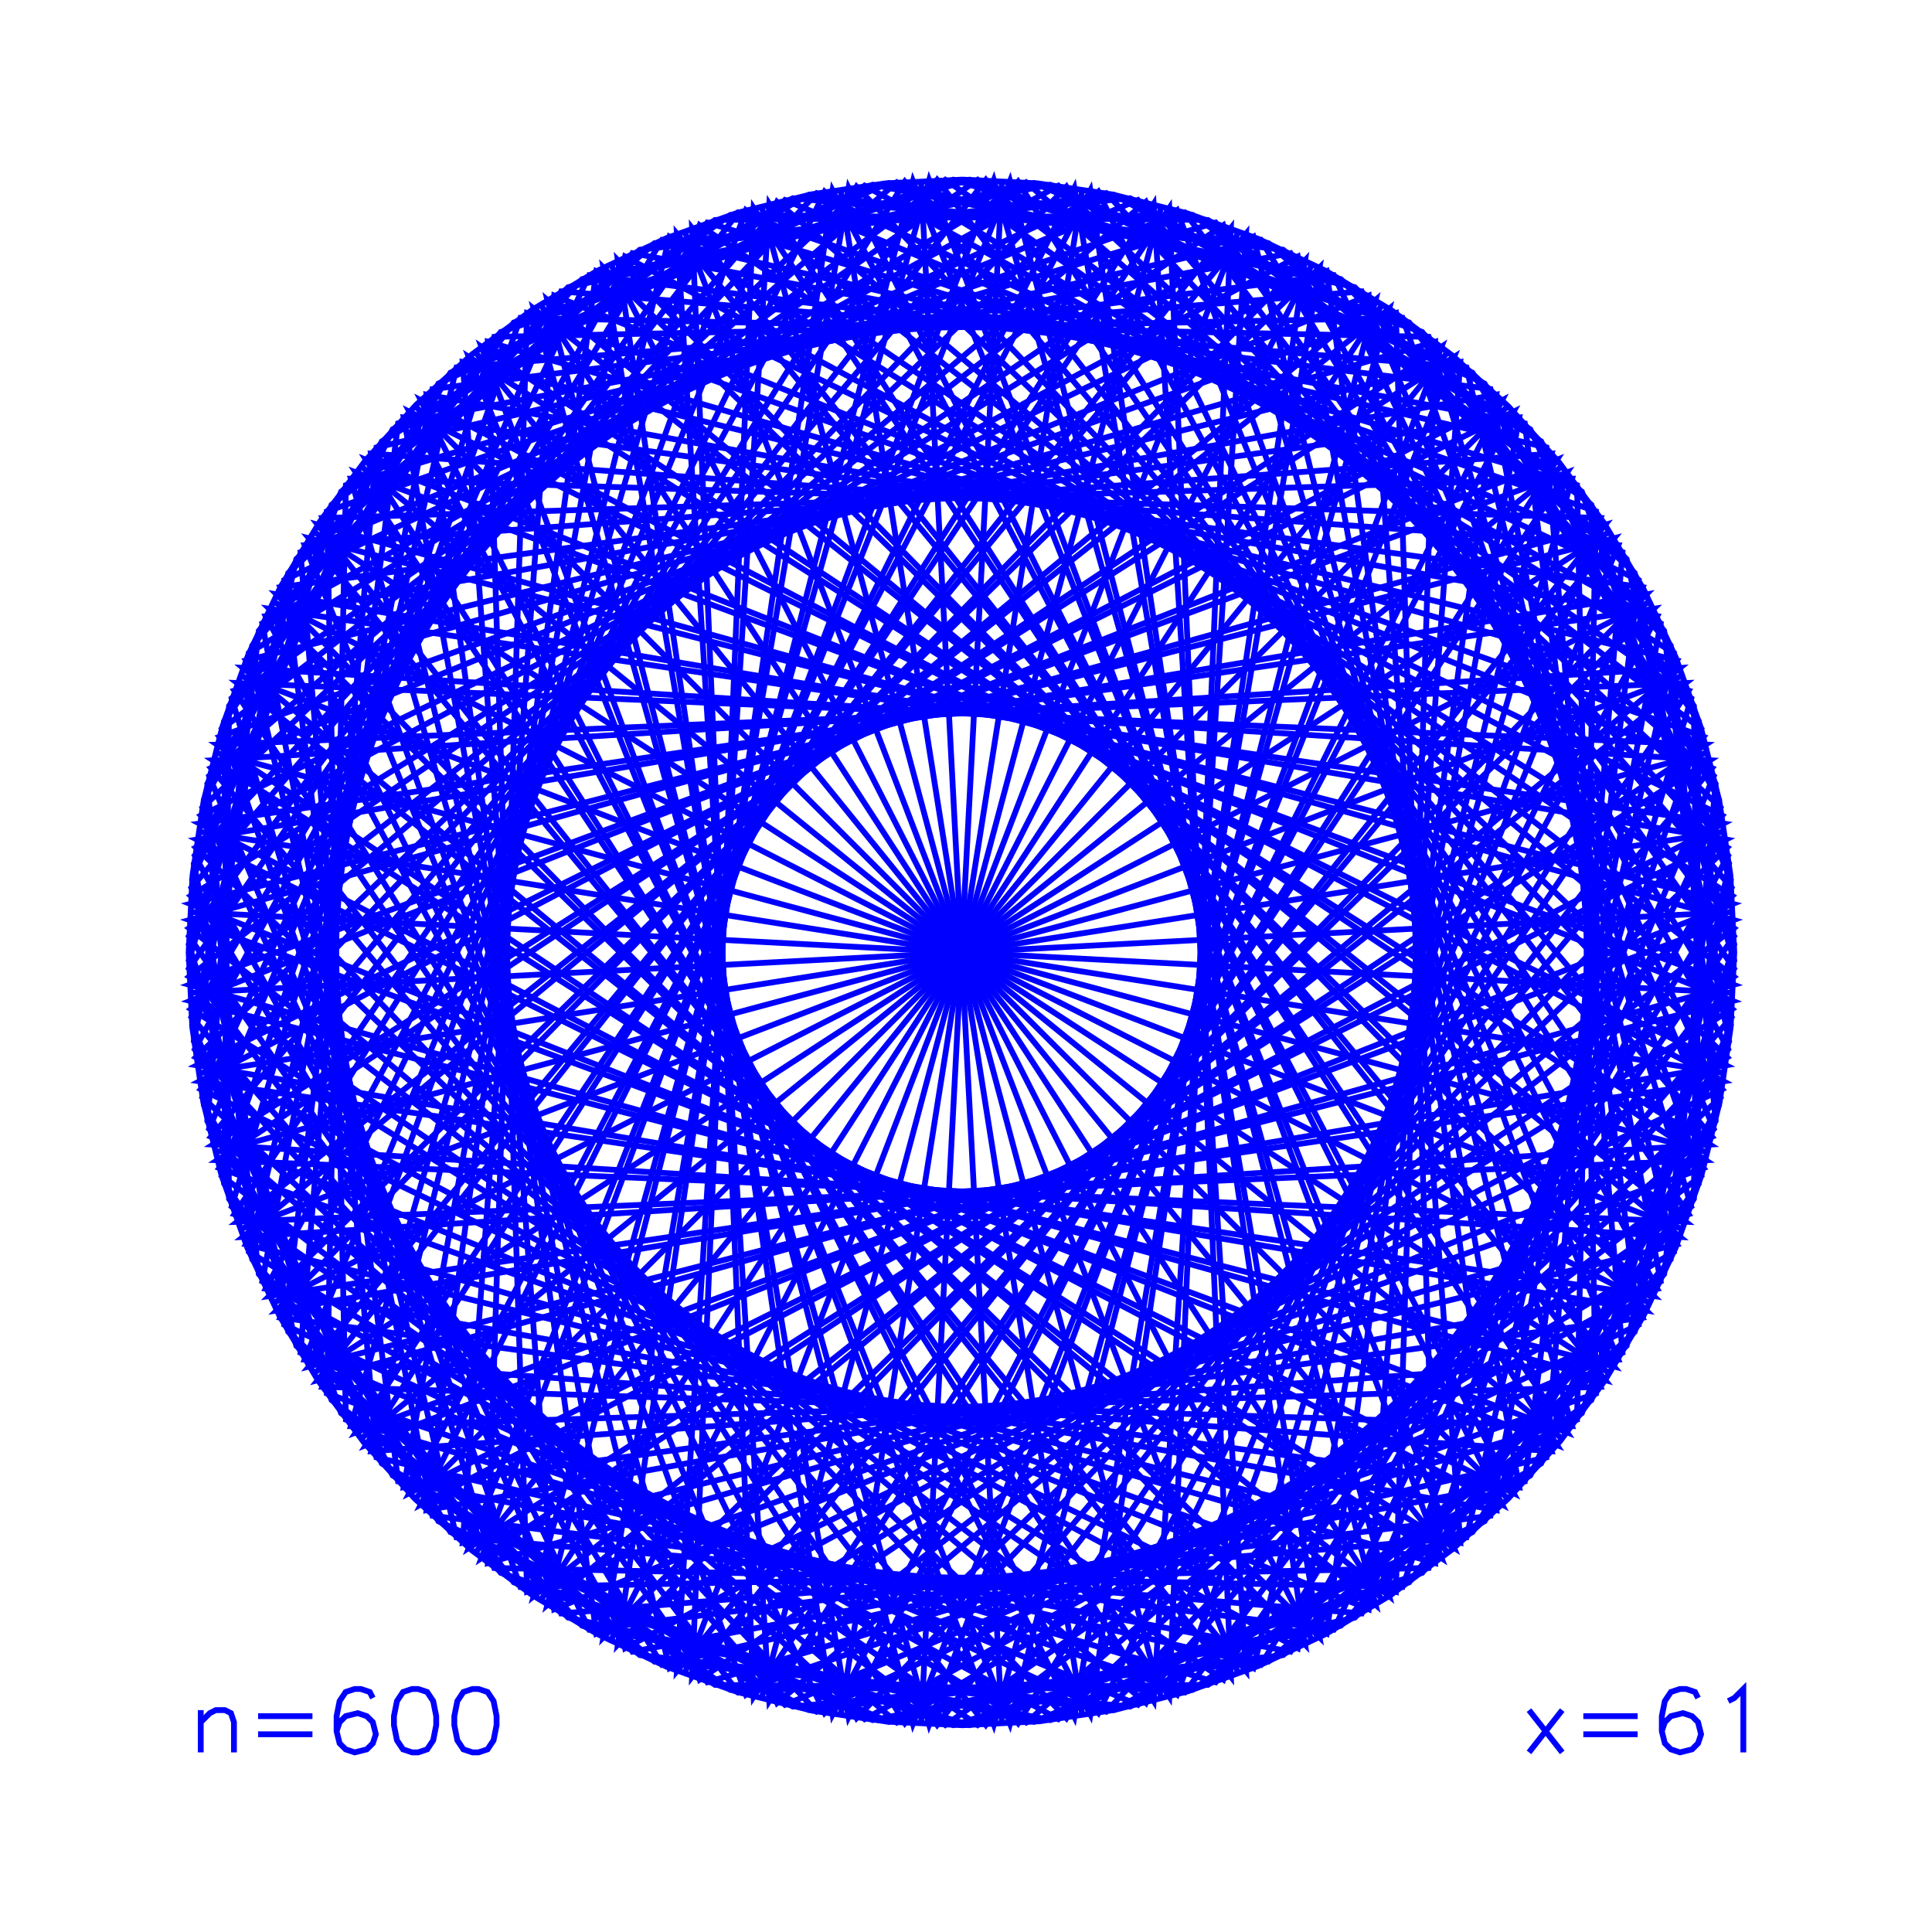 <?xml version="1.0" encoding="utf-8" ?>
<svg xmlns="http://www.w3.org/2000/svg" xmlns:cc="http://creativecommons.org/ns" xmlns:dc="http://purl.org/dc/elements/1.1/" xmlns:ev="http://www.w3.org/2001/xml-events" xmlns:inkscape="http://www.inkscape.org/namespaces/inkscape" xmlns:rdf="http://www.w3.org/1999/02/22-rdf-syntax-ns" xmlns:sodipodi="http://sodipodi.sourceforge.net/DTD/sodipodi-0.dtd" xmlns:xlink="http://www.w3.org/1999/xlink" baseProfile="tiny" height="10.0cm" version="1.2" viewBox="0 0 377.953 377.953" width="10.0cm">
  <defs/>
  <g fill="none" id="layer1" inkscape:groupmode="layer" inkscape:label="1" stroke="#0000ff" stroke-width="1.134" style="display:inline">
    <polygon points="130.454,326.082 144.329,331.028 158.99,334.673 173.566,336.801 188.28,337.5 203.367,336.726 217.932,334.526 232.213,330.918 246.076,325.938 259.388,319.632 272.023,312.061 284.154,303.056 295.058,293.153 305.187,281.944 313.937,270.094 321.493,257.45 327.782,244.13 332.854,229.899 336.408,215.604 338.554,201.031 339.272,186.319 338.517,171.23 336.334,156.663 332.745,142.377 327.782,128.508 321.493,115.188 313.727,102.229 304.948,90.401 295.058,79.484 284.154,69.582 272.337,60.787 259.388,53.006 246.076,46.7 232.213,41.72 217.561,38.038 202.991,35.874 188.28,35.138 173.19,35.874 158.62,38.038 144.329,41.61 130.454,46.556 116.793,53.006 104.158,60.577 92.319,69.342 81.39,79.218 71.474,90.11 62.664,101.915 54.867,114.855 48.544,128.159 43.547,142.016 39.847,156.663 37.664,171.23 36.909,186.319 37.627,201.031 39.773,215.604 43.327,229.899 48.399,244.13 54.688,257.45 62.244,270.094 71.234,282.236 81.123,293.153 92.319,303.296 104.158,312.061 116.793,319.632"/>
    <polygon points="129.506,325.687 302.534,285.104 317.406,108.003 153.568,39.132 37.44,173.668"/>
    <line x1="126.6" x2="126.6" y1="324.43" y2="324.43"/>
    <polygon points="115.258,318.8 291.581,296.525 324.883,121.949 169.143,36.33 39.587,157.99"/>
    <line x1="112.5" x2="112.5" y1="317.246" y2="317.246"/>
    <polygon points="107.084,313.965 178.598,35.436 284.457,302.806 41.659,148.722 328.655,130.665"/>
    <polygon points="105.751,313.11 270.43,59.528"/>
    <polygon points="104.428,312.241 329.79,133.621 42.479,145.663 281.996,304.798 181.76,35.27"/>
    <line x1="99.228" x2="99.228" y1="308.627" y2="308.627"/>
    <polygon points="92.949,303.809 283.232,68.829"/>
    <line x1="86.931" x2="86.931" y1="298.668" y2="298.668"/>
    <polygon points="81.189,293.22 294.992,79.418"/>
    <line x1="75.741" x2="75.741" y1="287.479" y2="287.479"/>
    <polygon points="74.688,286.297 37.58,200.546 57.963,109.362 128.049,47.572 221.07,38.779 301.493,86.341 338.601,172.091 318.219,263.276 248.132,325.066 155.111,333.859"/>
    <polygon points="67.67,277.723 237.809,329.091 339.238,183.153 231.787,41.59 63.948,100.038"/>
    <line x1="65.782" x2="65.782" y1="275.181" y2="275.181"/>
    <polygon points="63.948,272.6 67.67,94.915 237.809,43.547 339.238,189.485 231.787,331.048"/>
    <polygon points="63.052,271.295 145.912,41.141 339.197,191.068 136.88,328.562 68.634,93.659 313.13,101.343 230.269,331.497 36.984,181.57 239.301,44.075 307.547,278.979"/>
    <polygon points="61.299,268.658 314.882,103.98"/>
    <line x1="57.164" x2="57.164" y1="261.909" y2="261.909"/>
    <polygon points="54.113,256.361 255.311,50.904 213.303,335.383 80.076,80.543 337.65,208.404"/>
    <polygon points="52.676,253.539 337.154,211.531 82.315,78.304 210.175,335.878 258.132,52.342"/>
    <polygon points="50.631,249.253 113.875,318.03 205.467,336.498 290.421,297.603 336.289,216.201 325.55,123.385 262.306,54.608 170.714,36.14 85.76,75.035 39.892,156.437"/>
    <line x1="49.98" x2="49.98" y1="247.81" y2="247.81"/>
    <polygon points="48.722,244.904 89.306,71.876 266.406,57.004 335.277,220.841 200.741,336.97"/>
    <polygon points="46.951,240.497 329.23,132.14"/>
    <polygon points="45.319,236.037 191.257,337.467 332.819,230.015 274.372,62.177 96.687,65.899"/>
    <line x1="44.309" x2="44.309" y1="233.036" y2="233.036"/>
    <polygon points="43.827,231.528 44.806,138.098 100.514,63.087 189.674,35.146 278.228,64.948 332.354,141.11 331.375,234.54 275.667,309.551 186.507,337.492 97.953,307.69"/>
    <polygon points="42.061,225.447 334.12,147.19"/>
    <line x1="40.213" x2="40.213" y1="217.751" y2="217.751"/>
    <polygon points="39.892,216.201 50.631,123.385 113.875,54.608 205.467,36.14 290.421,75.035 336.289,156.437 325.55,249.253 262.306,318.03 170.714,336.498 85.76,297.603"/>
    <line x1="37.738" x2="37.738" y1="202.122" y2="202.122"/>
    <polygon points="37.117,194.231 339.065,178.407"/>
    <polygon points="37.042,192.65 314.012,269.981 135.393,44.62 147.435,331.931 306.57,92.413"/>
    <polygon points="36.984,191.068 239.301,328.562 307.547,93.659 63.052,101.343 145.912,331.497 339.197,181.57 136.88,44.075 68.634,278.979 313.13,271.295 230.269,41.141"/>
    <line x1="36.909" x2="36.909" y1="186.319" y2="186.319"/>
    <polygon points="36.918,184.736 66.72,96.181 142.881,42.056 236.311,43.034 311.322,98.743 339.263,187.902 309.461,276.457 233.3,330.582 139.87,329.604 64.859,273.895"/>
    <polygon points="36.943,183.153 144.394,41.59 312.233,100.038 308.511,277.723 138.372,329.091"/>
    <line x1="37.738" x2="37.738" y1="170.516" y2="170.516"/>
    <polygon points="38.771,162.669 337.41,209.969"/>
    <polygon points="39.299,159.547 208.608,336.101 324.202,120.52 83.452,77.202 116.65,319.555 336.882,213.091 167.573,36.536 51.979,252.118 292.729,295.435 259.531,53.083"/>
    <line x1="40.213" x2="40.213" y1="154.887" y2="154.887"/>
    <polygon points="40.904,151.797 175.44,35.668 327.459,127.734 286.875,300.762 109.775,315.634"/>
    <polygon points="42.061,147.19 334.12,225.447"/>
    <line x1="44.309" x2="44.309" y1="139.601" y2="139.601"/>
    <polygon points="45.319,136.601 191.257,35.171 332.819,142.623 274.372,310.461 96.687,306.739"/>
    <polygon points="46.951,132.14 329.23,240.497"/>
    <line x1="49.98" x2="49.98" y1="124.828" y2="124.828"/>
    <line x1="57.164" x2="57.164" y1="110.728" y2="110.728"/>
    <polygon points="59.603,106.653 303.562,88.738 245.213,326.293 37.315,197.391 224.152,39.502 316.578,265.985 72.619,283.9 130.968,46.345 338.866,175.247 152.029,333.136"/>
    <polygon points="61.299,103.98 314.882,268.658"/>
    <line x1="65.782" x2="65.782" y1="97.457" y2="97.457"/>
    <polygon points="70.601,91.177 305.58,281.46"/>
    <polygon points="71.603,89.952 225.688,332.75 243.744,45.754 60.444,267.326 338.973,195.812"/>
    <polygon points="73.647,87.534 58.776,264.635 222.613,333.506 338.741,198.969 246.676,46.951"/>
    <line x1="75.741" x2="75.741" y1="85.159" y2="85.159"/>
    <polygon points="77.884,82.828 252.46,49.526 338.079,205.267 216.419,334.822 55.609,259.151"/>
    <line x1="86.931" x2="86.931" y1="73.969" y2="73.969"/>
    <polygon points="91.724,69.832 334.522,223.916 47.526,241.972 269.097,58.672 197.583,337.202"/>
    <line x1="99.228" x2="99.228" y1="64.011" y2="64.011"/>
    <polygon points="105.751,59.528 270.43,313.11"/>
    <line x1="112.5" x2="112.5" y1="55.392" y2="55.392"/>
    <polygon points="118.049,52.342 323.505,253.539 39.027,211.531 293.866,78.304 166.006,335.878"/>
    <polygon points="119.456,51.615 256.725,321.022"/>
    <polygon points="122.292,50.208 78.974,290.958 321.327,257.76 214.862,37.527 38.308,206.837 253.889,322.43 297.207,81.68 54.854,114.878 161.319,335.111 337.873,165.801"/>
    <line x1="126.6" x2="126.6" y1="48.208" y2="48.208"/>
    <line x1="141.373" x2="141.373" y1="42.537" y2="42.537"/>
    <polygon points="148.962,40.289 227.219,332.349"/>
    <line x1="156.658" x2="156.658" y1="38.441" y2="38.441"/>
    <polygon points="162.878,37.255 296.105,292.095 38.531,164.234 322.068,116.277 120.87,321.734"/>
    <polygon points="166.006,36.76 118.049,320.296 323.505,119.099 39.027,161.107 293.866,294.334"/>
    <line x1="172.288" x2="172.288" y1="35.966" y2="35.966"/>
    <polygon points="180.178,35.345 196.003,337.293"/>
    <polygon points="186.507,35.146 97.953,64.948 43.827,141.11 44.806,234.54 100.514,309.551 189.674,337.492 278.228,307.69 332.354,231.528 331.375,138.098 275.667,63.087"/>
    <line x1="188.091" x2="188.091" y1="35.138" y2="35.138"/>
    <polygon points="196.003,35.345 180.178,337.293"/>
    <polygon points="202.318,35.809 111.133,56.191 49.343,126.278 40.55,219.298 88.113,299.721 173.863,336.829 265.048,316.447 326.838,246.36 335.631,153.34 288.068,72.916"/>
    <line x1="203.893" x2="203.893" y1="35.966" y2="35.966"/>
    <polygon points="213.303,37.255 80.076,292.095 337.65,164.234 54.113,116.277 255.311,321.734"/>
    <polygon points="217.973,38.12 125.157,48.86 56.38,112.103 37.911,203.695 76.807,288.65 158.208,334.517 251.024,323.778 319.802,260.534 338.27,168.943 299.375,83.988"/>
    <line x1="219.523" x2="219.523" y1="38.441" y2="38.441"/>
    <polygon points="222.613,39.132 338.741,173.668 246.676,325.687 73.647,285.104 58.776,108.003"/>
    <polygon points="225.688,39.887 243.744,326.884 60.444,105.312 338.973,176.826 71.603,282.685"/>
    <line x1="234.808" x2="234.808" y1="42.537" y2="42.537"/>
    <polygon points="242.269,45.179 133.912,327.459"/>
    <polygon points="248.132,47.572 155.111,38.779 74.688,86.341 37.58,172.091 57.963,263.276 128.049,325.066 221.07,333.859 301.493,286.297 338.601,200.546 318.219,109.362"/>
    <line x1="249.581" x2="249.581" y1="48.208" y2="48.208"/>
    <polygon points="256.725,51.615 119.456,321.022"/>
    <line x1="263.681" x2="263.681" y1="55.392" y2="55.392"/>
    <polygon points="271.753,60.397 46.391,239.016 333.702,226.975 94.185,67.839 194.421,337.367"/>
    <line x1="276.953" x2="276.953" y1="64.011" y2="64.011"/>
    <line x1="289.25" x2="289.25" y1="73.969" y2="73.969"/>
    <polygon points="291.581,76.113 324.883,250.689 169.143,336.308 39.587,214.647 115.258,53.838"/>
    <line x1="300.44" x2="300.44" y1="85.159" y2="85.159"/>
    <polygon points="304.578,89.952 150.493,332.75 132.437,45.754 315.737,267.326 37.208,195.812"/>
    <polygon points="305.58,91.177 70.601,281.46"/>
    <line x1="310.399" x2="310.399" y1="97.457" y2="97.457"/>
    <polygon points="315.737,105.312 37.208,176.826 304.578,282.685 150.493,39.887 132.437,326.884"/>
    <line x1="319.017" x2="319.017" y1="110.728" y2="110.728"/>
    <polygon points="322.794,117.684 53.387,254.954"/>
    <line x1="326.201" x2="326.201" y1="124.828" y2="124.828"/>
    <polygon points="326.838,126.278 335.631,219.298 288.068,299.721 202.318,336.829 111.133,316.447 49.343,246.36 40.55,153.34 88.113,72.916 173.863,35.809 265.048,56.191"/>
    <polygon points="330.862,136.601 184.924,35.171 43.362,142.623 101.809,310.461 279.495,306.739"/>
    <line x1="331.872" x2="331.872" y1="139.601" y2="139.601"/>
    <polygon points="333.702,145.663 94.185,304.798 194.421,35.27 271.753,312.241 46.391,133.621"/>
    <polygon points="334.522,148.722 47.526,130.665 269.097,313.965 197.583,35.436 91.724,302.806"/>
    <polygon points="334.908,150.257 108.425,57.831 90.51,301.79 328.065,243.441 199.163,35.544 41.273,222.381 267.756,314.807 285.672,70.847 48.116,129.196 177.018,337.094"/>
    <polygon points="335.277,151.797 200.741,35.668 48.722,127.734 89.306,300.762 266.406,315.634"/>
    <line x1="335.968" x2="335.968" y1="154.887" y2="154.887"/>
    <polygon points="336.594,157.99 260.923,318.8 84.6,296.525 51.298,121.949 207.039,36.33"/>
    <polygon points="337.154,161.107 82.315,294.334 210.175,36.76 258.132,320.296 52.676,119.099"/>
    <polygon points="337.41,162.669 38.771,209.969"/>
    <line x1="338.443" x2="338.443" y1="170.516" y2="170.516"/>
    <polygon points="339.139,192.65 62.169,269.981 240.788,44.62 228.746,331.931 69.611,92.413"/>
    <polygon points="339.065,194.231 37.117,178.407"/>
    <line x1="338.443" x2="338.443" y1="202.122" y2="202.122"/>
    <polygon points="338.27,203.695 299.375,288.65 217.973,334.517 125.157,323.778 56.38,260.534 37.911,168.943 76.807,83.988 158.208,38.12 251.024,48.86 319.802,112.103"/>
    <polygon points="336.594,214.647 260.923,53.838 84.6,76.113 51.298,250.689 207.039,336.308"/>
    <line x1="335.968" x2="335.968" y1="217.751" y2="217.751"/>
    <line x1="331.872" x2="331.872" y1="233.036" y2="233.036"/>
    <polygon points="330.334,237.53 95.431,305.775 103.114,61.28 333.269,144.141 183.342,337.425 45.847,135.108 280.75,66.862 273.067,311.358 42.912,228.497 192.839,35.212"/>
    <polygon points="329.79,239.016 42.479,226.975 281.996,67.839 181.76,337.367 104.428,60.397"/>
    <polygon points="328.655,241.972 107.084,58.672 178.598,337.202 284.457,69.832 41.659,223.916"/>
    <line x1="326.201" x2="326.201" y1="247.81" y2="247.81"/>
    <polygon points="322.794,254.954 53.387,117.684"/>
    <polygon points="322.068,256.361 120.87,50.904 162.878,335.383 296.105,80.543 38.531,208.404"/>
    <line x1="319.017" x2="319.017" y1="261.909" y2="261.909"/>
    <polygon points="317.406,264.635 153.568,333.506 37.44,198.969 129.506,46.951 302.534,87.534"/>
    <polygon points="312.233,272.6 308.511,94.915 138.372,43.547 36.943,189.485 144.394,331.048"/>
    <line x1="310.399" x2="310.399" y1="275.181" y2="275.181"/>
    <polygon points="306.57,280.225 37.042,179.988 314.012,102.657 135.393,328.018 147.435,40.707"/>
    <line x1="300.44" x2="300.44" y1="287.479" y2="287.479"/>
    <polygon points="298.297,289.81 123.721,323.112 38.102,167.371 159.762,37.816 320.572,113.487"/>
    <polygon points="297.207,290.958 54.854,257.76 161.319,37.527 337.873,206.837 122.292,322.43 78.974,81.68 321.327,114.878 214.862,335.111 38.308,165.801 253.889,50.208"/>
    <polygon points="294.992,293.22 81.189,79.418"/>
    <line x1="289.25" x2="289.25" y1="298.668" y2="298.668"/>
    <polygon points="283.232,303.809 92.949,68.829"/>
    <polygon points="280.75,305.775 273.067,61.28 42.912,144.141 192.839,337.425 330.334,135.108 95.431,66.862 103.114,311.358 333.269,228.497 183.342,35.212 45.847,237.53"/>
    <line x1="276.953" x2="276.953" y1="308.627" y2="308.627"/>
    <line x1="263.681" x2="263.681" y1="317.246" y2="317.246"/>
    <polygon points="259.531,319.555 39.299,213.091 208.608,36.536 324.202,252.118 83.452,295.435 116.65,53.083 336.882,159.547 167.573,336.101 51.979,120.52 292.729,77.202"/>
    <polygon points="252.46,323.112 338.079,167.371 216.419,37.816 55.609,113.487 77.884,289.81"/>
    <line x1="249.581" x2="249.581" y1="324.43" y2="324.43"/>
    <polygon points="242.269,327.459 133.912,45.179"/>
    <polygon points="240.788,328.018 228.746,40.707 69.611,280.225 339.139,179.988 62.169,102.657"/>
    <polygon points="236.311,329.604 311.322,273.895 339.263,184.736 309.461,96.181 233.3,42.056 139.87,43.034 64.859,98.743 36.918,187.902 66.72,276.457 142.881,330.582"/>
    <line x1="234.808" x2="234.808" y1="330.101" y2="330.101"/>
    <polygon points="224.152,333.136 316.578,106.653 72.619,88.738 130.968,326.293 338.866,197.391 152.029,39.502 59.603,265.985 303.562,283.9 245.213,46.345 37.315,175.247"/>
    <line x1="219.523" x2="219.523" y1="334.196" y2="334.196"/>
    <polygon points="211.74,335.639 164.441,36.999"/>
    <line x1="203.893" x2="203.893" y1="336.672" y2="336.672"/>
    <polygon points="199.163,337.094 41.273,150.257 267.756,57.831 285.672,301.79 48.116,243.441 177.018,35.544 334.908,222.381 108.425,314.807 90.51,70.847 328.065,129.196"/>
    <line x1="188.091" x2="188.091" y1="337.5" y2="337.5"/>
    <polygon points="184.924,337.467 43.362,230.015 101.809,62.177 279.495,65.899 330.862,236.037"/>
    <polygon points="175.44,336.97 327.459,244.904 286.875,71.876 109.775,57.004 40.904,220.841"/>
    <line x1="172.288" x2="172.288" y1="336.672" y2="336.672"/>
    <polygon points="164.441,335.639 211.74,36.999"/>
    <polygon points="159.762,334.822 320.572,259.151 298.297,82.828 123.721,49.526 38.102,205.267"/>
    <line x1="156.658" x2="156.658" y1="334.196" y2="334.196"/>
    <polygon points="148.962,332.349 227.219,40.289"/>
    <line x1="141.373" x2="141.373" y1="330.101" y2="330.101"/>
    <polygon points="97.146,337.5 97.146,335.728 96.555,332.776 95.374,331.004 93.602,330.413 92.421,330.413 90.65,331.004 89.469,332.776 88.878,335.728 88.878,337.5 89.469,340.453 90.65,342.224 92.421,342.815 93.602,342.815 95.374,342.224 96.555,340.453"/>
    <polygon points="80.61,330.413 78.839,331.004 77.657,332.776 77.067,335.728 77.067,337.5 77.657,340.453 78.839,342.224 80.61,342.815 81.791,342.815 83.563,342.224 84.744,340.453 85.335,337.5 85.335,335.728 84.744,332.776 83.563,331.004 81.791,330.413"/>
    <polyline points="72.933,332.185 72.343,331.004 70.571,330.413 69.39,330.413 67.618,331.004 66.437,332.776 65.847,335.728 65.847,338.681 66.437,341.043 67.618,342.224 69.39,342.815 71.752,342.224 72.933,341.043 73.524,339.272 72.933,336.909 71.752,335.728 69.98,335.138 67.618,335.728 66.437,336.909 65.847,338.681"/>
    <line x1="61.122" x2="50.492" y1="339.272" y2="339.272"/>
    <line x1="50.492" x2="61.122" y1="335.728" y2="335.728"/>
    <polyline points="45.768,342.815 45.768,336.909 45.177,335.138 43.996,334.547 42.224,334.547 41.043,335.138 39.272,336.909"/>
    <line x1="39.272" x2="39.272" y1="334.547" y2="342.815"/>
    <line x1="299.114" x2="305.61" y1="342.815" y2="334.547"/>
    <line x1="309.744" x2="320.374" y1="335.728" y2="335.728"/>
    <line x1="320.374" x2="309.744" y1="339.272" y2="339.272"/>
    <line x1="305.61" x2="299.114" y1="342.815" y2="334.547"/>
    <polyline points="325.098,338.681 325.689,336.909 326.87,335.728 329.232,335.138 331.004,335.728 332.185,336.909 332.776,339.272 332.185,341.043 331.004,342.224 328.642,342.815 326.87,342.224 325.689,341.043 325.098,338.681 325.098,335.728 325.689,332.776 326.87,331.004 328.642,330.413 329.823,330.413 331.594,331.004 332.185,332.185"/>
    <polyline points="338.091,332.776 339.272,332.185 341.043,330.413 341.043,342.815"/>
  </g>
</svg>
